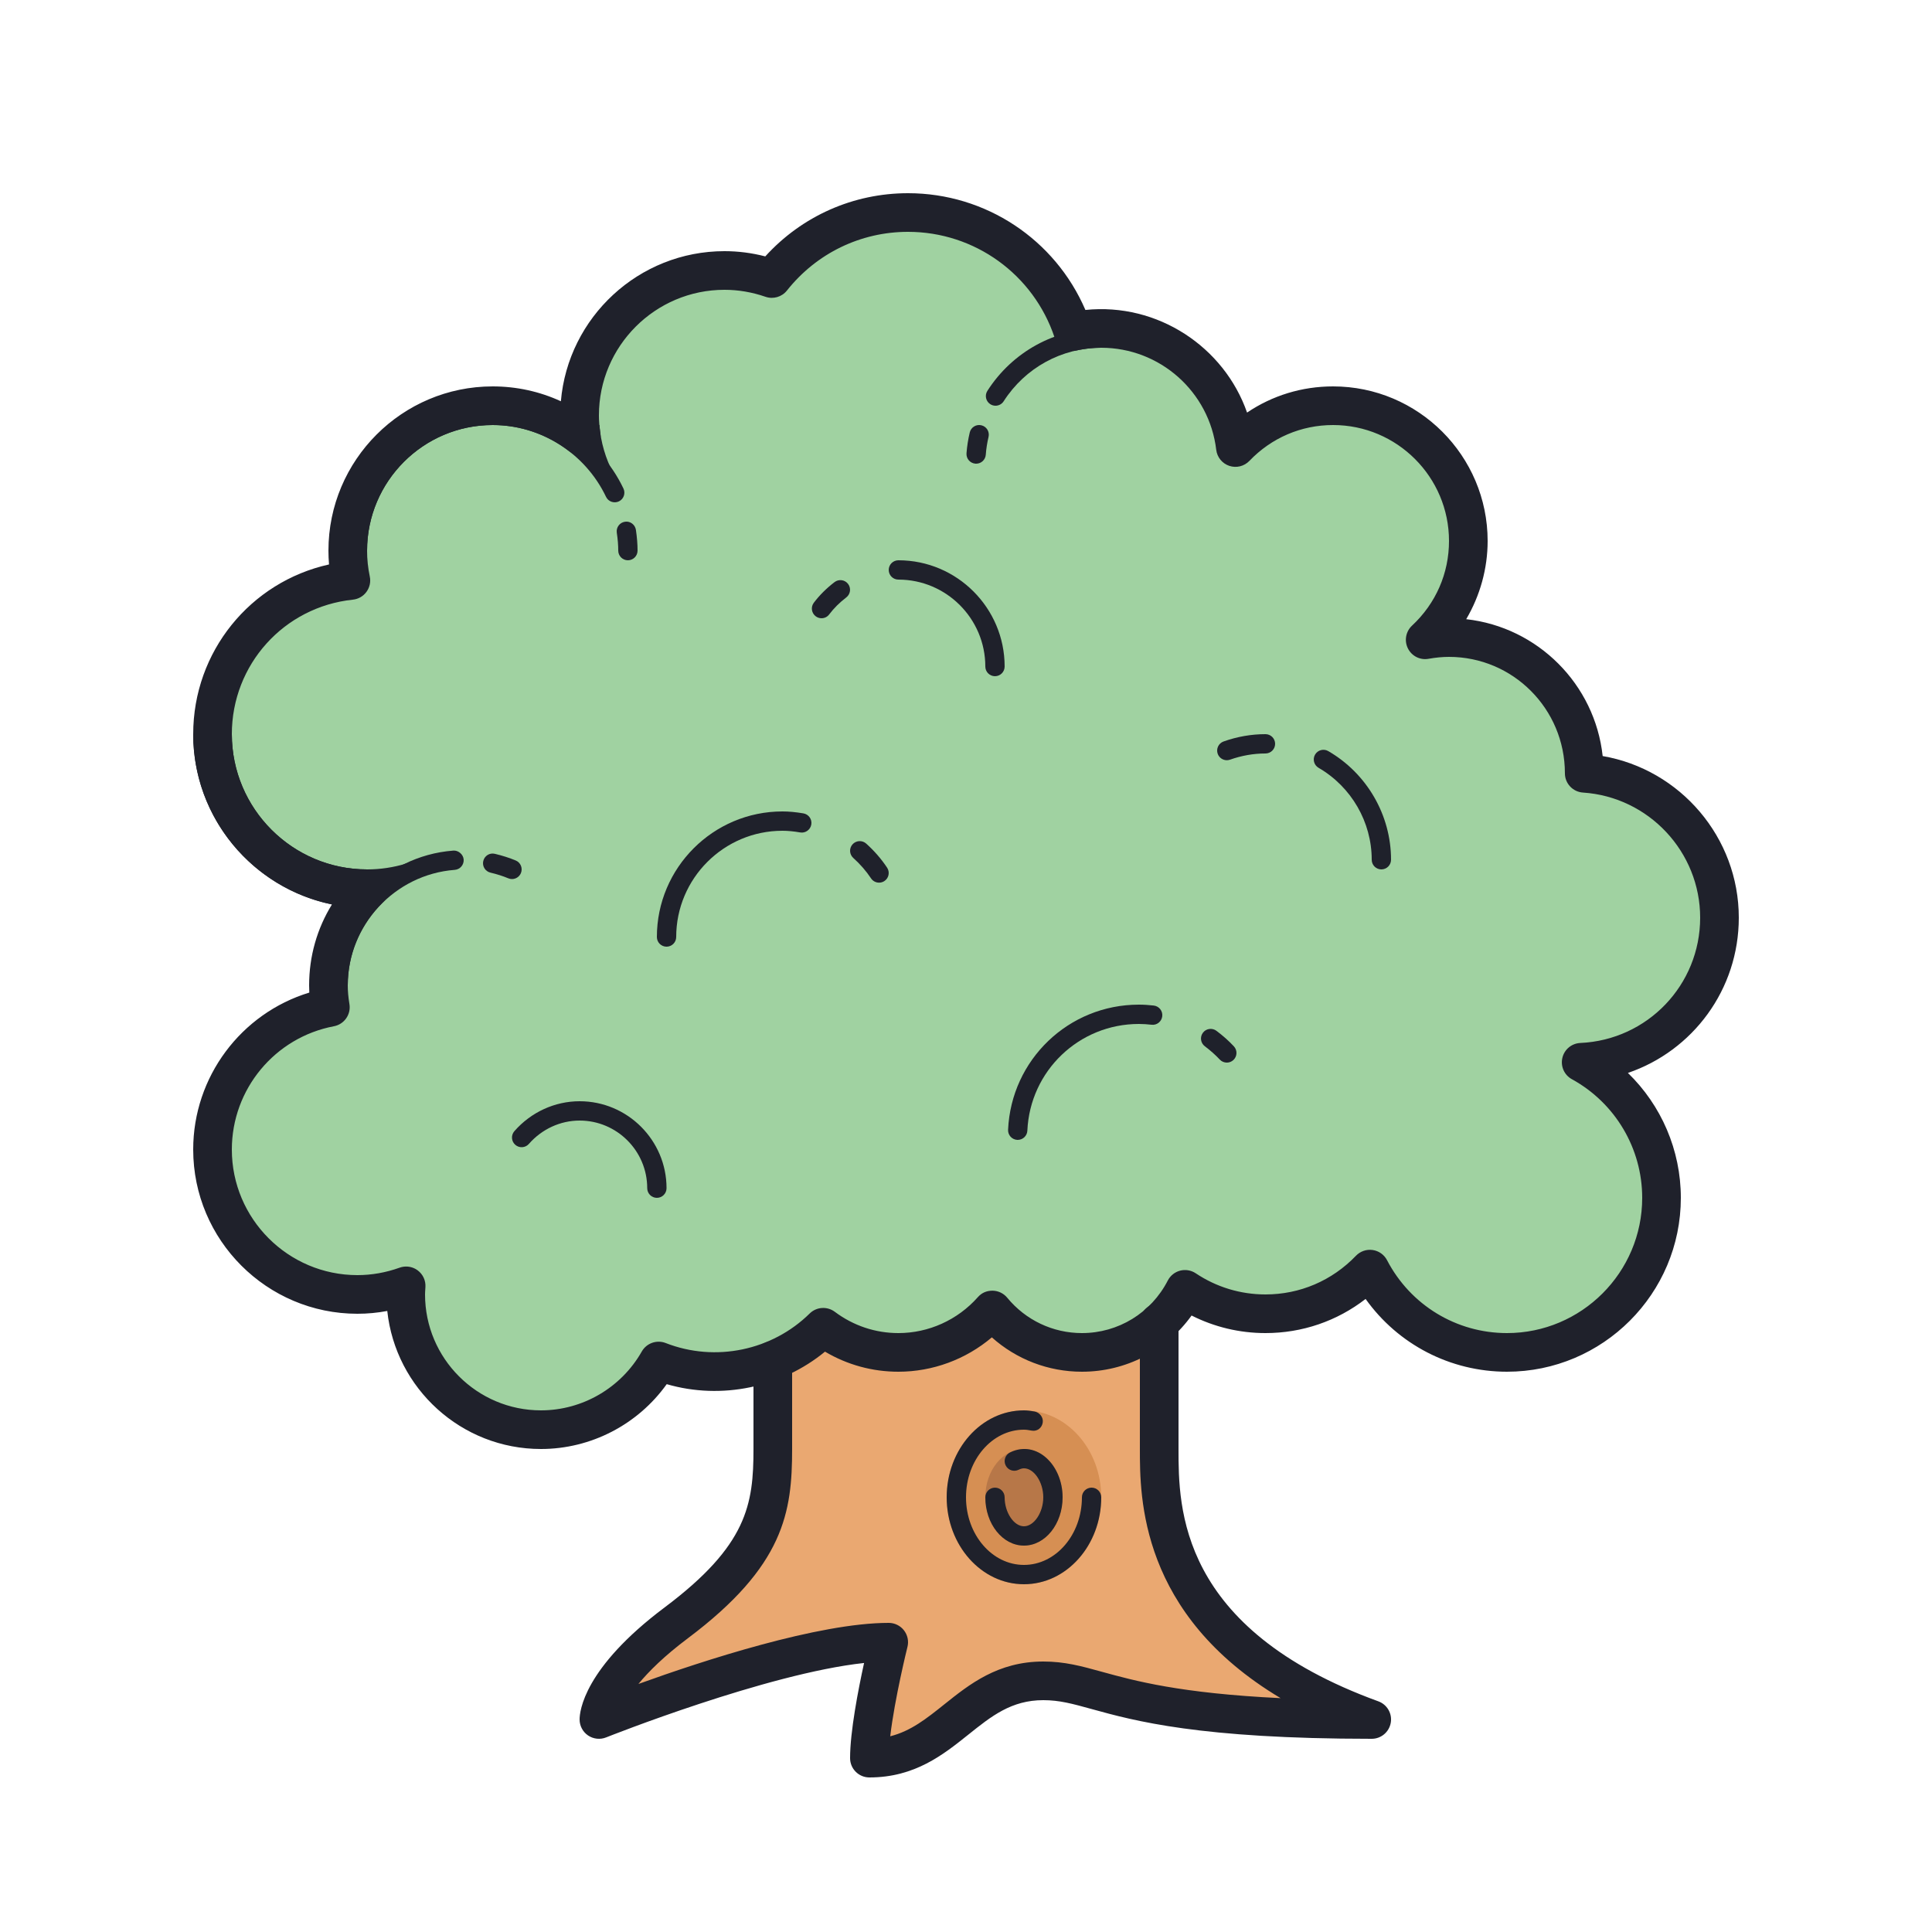<svg xmlns="http://www.w3.org/2000/svg" viewBox="0 0 100 100"><path fill="#eaa871" d="M40,67v8c0,3-0.335,5.501-5,9c-4,3-4,5-4,5s10-4,15-4c0,0-1,4-1,6c4,0,5-4,9-4c3,0,4,2,17,2 c-11-4-11-11-11-14s0-8,0-8H40z"/><ellipse cx="53" cy="77.5" fill="#d68f53" rx="4" ry="4.5"/><ellipse cx="53" cy="77.5" fill="#b77748" rx="2" ry="2.5"/><path fill="#a0d2a1" d="M89,47.5c0-3.974-3.093-7.217-7.001-7.475C81.999,40.017,82,40.008,82,40c0-3.866-3.134-7-7-7 c-0.421,0-0.831,0.044-1.232,0.115C75.138,31.837,76,30.021,76,28c0-3.866-3.134-7-7-7c-1.989,0-3.78,0.833-5.054,2.165 C63.532,19.694,60.583,17,57,17c-0.503,0-0.993,0.056-1.466,0.156C54.343,13.581,50.976,11,47,11c-2.86,0-5.402,1.338-7.051,3.417 C39.181,14.151,38.359,14,37.5,14c-4.142,0-7.5,3.358-7.5,7.5c0,0.366,0.035,0.722,0.086,1.074C28.817,21.591,27.229,21,25.5,21 c-4.142,0-7.5,3.358-7.5,7.5c0,0.53,0.056,1.046,0.161,1.545C14.137,30.464,11,33.865,11,38c0,4.418,3.582,8,8,8 c0.038,0,0.074-0.005,0.112-0.006C17.81,47.265,17,49.037,17,51c0,0.388,0.04,0.765,0.1,1.135C13.628,52.792,11,55.837,11,59.5 c0,4.142,3.358,7.5,7.5,7.5c0.886,0,1.733-0.162,2.522-0.444C21.013,66.703,21,66.85,21,67c0,3.866,3.134,7,7,7 c2.612,0,4.886-1.434,6.089-3.554C34.992,70.799,35.972,71,37,71c2.187,0,4.167-0.879,5.611-2.301C43.696,69.512,45.039,70,46.5,70 c1.937,0,3.67-0.852,4.861-2.195C52.462,69.145,54.131,70,56,70c2.327,0,4.34-1.327,5.335-3.263C62.527,67.534,63.959,68,65.5,68 c2.126,0,4.041-0.889,5.406-2.31C72.24,68.25,74.914,70,78,70c4.418,0,8-3.582,8-8c0-3.026-1.681-5.658-4.158-7.017 C85.824,54.803,89,51.527,89,47.5z"/><g><path fill="#1f212b" d="M28,75c-4.122,0-7.526-3.134-7.955-7.145C19.534,67.952,19.018,68,18.5,68 c-4.687,0-8.5-3.813-8.5-8.5c0-3.766,2.478-7.047,6.01-8.125C16.003,51.248,16,51.124,16,51c0-1.502,0.411-2.938,1.181-4.185 C13.087,45.972,10,42.339,10,38c0-4.272,2.957-7.881,7.03-8.784C17.01,28.978,17,28.738,17,28.5c0-4.687,3.813-8.5,8.5-8.5 c1.236,0,2.432,0.263,3.531,0.769C29.402,16.423,33.06,13,37.5,13c0.709,0,1.416,0.091,2.111,0.271C41.507,11.184,44.163,10,47,10 c4.022,0,7.611,2.396,9.18,6.043c3.743-0.386,7.183,1.917,8.368,5.312C65.854,20.473,67.387,20,69,20c4.411,0,8,3.589,8,8 c0,1.431-0.392,2.83-1.109,4.049c3.709,0.413,6.661,3.372,7.063,7.084C86.97,39.827,90,43.344,90,47.5 c0,3.721-2.384,6.891-5.74,8.035C85.987,57.208,87,59.53,87,62c0,4.962-4.037,9-9,9c-2.938,0-5.642-1.417-7.317-3.767 C69.203,68.38,67.403,69,65.5,69c-1.339,0-2.643-0.312-3.824-0.909C60.372,69.908,58.278,71,56,71 c-1.738,0-3.387-0.638-4.662-1.778C49.991,70.362,48.278,71,46.5,71c-1.349,0-2.646-0.357-3.798-1.039 c-2.251,1.851-5.354,2.508-8.193,1.683C33.016,73.732,30.592,75,28,75z M21.022,65.556c0.213,0,0.424,0.068,0.6,0.2 c0.269,0.202,0.419,0.524,0.398,0.859l-0.008,0.126C22.007,66.827,22,66.913,22,67c0,3.309,2.691,6,6,6 c2.152,0,4.152-1.168,5.219-3.048c0.247-0.432,0.773-0.616,1.234-0.438c2.583,1.01,5.519,0.38,7.456-1.528 c0.353-0.347,0.904-0.383,1.301-0.087C44.172,68.619,45.31,69,46.5,69c1.566,0,3.065-0.677,4.113-1.859 c0.193-0.219,0.446-0.337,0.767-0.336c0.293,0.006,0.568,0.139,0.754,0.365C53.09,68.333,54.498,69,56,69 c1.88,0,3.583-1.042,4.445-2.721c0.131-0.253,0.363-0.439,0.639-0.511c0.277-0.07,0.569-0.022,0.807,0.137 C62.962,66.622,64.21,67,65.5,67c1.78,0,3.444-0.711,4.685-2.003c0.224-0.232,0.545-0.343,0.863-0.297 c0.319,0.045,0.597,0.242,0.745,0.527C73.006,67.555,75.384,69,78,69c3.859,0,7-3.14,7-7c0-2.556-1.395-4.909-3.64-6.141 c-0.393-0.215-0.594-0.666-0.492-1.103c0.101-0.437,0.48-0.752,0.929-0.772C85.275,53.827,88,50.979,88,47.5 c0-3.408-2.665-6.253-6.066-6.477c-0.526-0.035-0.935-0.471-0.935-0.998C81,36.691,78.309,34,75,34 c-0.335,0-0.682,0.033-1.058,0.099c-0.437,0.081-0.872-0.141-1.069-0.538c-0.198-0.396-0.111-0.876,0.213-1.178 C74.32,31.233,75,29.676,75,28c0-3.309-2.691-6-6-6c-1.647,0-3.187,0.659-4.332,1.856c-0.269,0.279-0.672,0.38-1.04,0.257 c-0.366-0.123-0.63-0.446-0.676-0.83C62.594,20.271,60.035,18,57,18c-0.416,0-0.839,0.045-1.258,0.134 c-0.491,0.109-0.996-0.178-1.156-0.662C53.495,14.199,50.446,12,47,12c-2.452,0-4.736,1.107-6.268,3.038 c-0.264,0.333-0.711,0.462-1.109,0.324C38.928,15.122,38.213,15,37.5,15c-3.584,0-6.5,2.916-6.5,6.5 c0,0.278,0.024,0.574,0.075,0.931c0.059,0.404-0.134,0.802-0.486,1.007c-0.354,0.204-0.795,0.175-1.115-0.074 C28.321,22.472,26.948,22,25.5,22c-3.584,0-6.5,2.916-6.5,6.5c0,0.446,0.047,0.896,0.14,1.339c0.059,0.277-0.004,0.565-0.171,0.794 c-0.166,0.229-0.422,0.376-0.704,0.405C14.693,31.412,12,34.404,12,38c0,3.86,3.141,7,7,7c0.43,0.008,0.83,0.229,0.99,0.607 c0.16,0.379,0.114,0.814-0.18,1.102C18.643,47.851,18,49.374,18,51c0,0.299,0.028,0.618,0.087,0.974 c0.087,0.536-0.269,1.043-0.802,1.144C14.223,53.697,12,56.381,12,59.5c0,3.584,2.916,6.5,6.5,6.5c0.735,0,1.471-0.13,2.186-0.386 C20.795,65.575,20.909,65.556,21.022,65.556z"/><path fill="#1f212b" d="M45,92c-0.553,0-1-0.448-1-1c0-1.369,0.42-3.536,0.724-4.924 c-5.029,0.542-13.262,3.817-13.353,3.853c-0.306,0.122-0.656,0.085-0.932-0.101C30.165,89.642,30,89.332,30,89 c0-0.417,0.212-2.659,4.4-5.8C38.68,79.99,39,77.87,39,75v-4.583c0-0.552,0.447-1,1-1s1,0.448,1,1V75c0,3.258-0.397,6.048-5.4,9.8 c-1.215,0.912-2.021,1.71-2.556,2.362C36.375,85.959,42.364,84,46,84c0.308,0,0.599,0.142,0.788,0.385s0.257,0.559,0.182,0.858 c-0.008,0.032-0.662,2.666-0.892,4.627c1.069-0.269,1.886-0.922,2.797-1.651C50.176,87.179,51.649,86,54,86 c1.109,0,1.958,0.234,3.033,0.531c1.68,0.463,4.039,1.115,9.251,1.365C59.001,83.546,59,77.502,59,75v-6.548c0-0.552,0.447-1,1-1 s1,0.448,1,1V75c0,3.019,0,9.3,10.342,13.06c0.456,0.166,0.728,0.635,0.643,1.113C71.9,89.651,71.485,90,71,90 c-8.917,0-12.276-0.927-14.499-1.541C55.5,88.183,54.838,88,54,88c-1.649,0-2.681,0.825-3.875,1.781C48.824,90.821,47.351,92,45,92 z"/><path fill="#1f212b" d="M53,82c-2.206,0-4-2.019-4-4.5s1.794-4.5,4-4.5c0.184,0,0.361,0.027,0.538,0.057 c0.272,0.045,0.479,0.307,0.433,0.579c-0.045,0.272-0.28,0.457-0.553,0.415l-0.045-0.007C53.25,74.023,53.128,74,53,74 c-1.654,0-3,1.57-3,3.5s1.346,3.5,3,3.5s3-1.57,3-3.5c0-0.276,0.224-0.5,0.5-0.5s0.5,0.224,0.5,0.5C57,79.981,55.206,82,53,82z"/><path fill="#1f212b" d="M53,80c-1.103,0-2-1.122-2-2.5c0-0.276,0.224-0.5,0.5-0.5s0.5,0.224,0.5,0.5 c0,0.785,0.477,1.5,1,1.5s1-0.715,1-1.5S53.523,76,53,76c-0.084,0-0.176,0.025-0.281,0.076c-0.244,0.122-0.547,0.02-0.668-0.23 c-0.121-0.248-0.019-0.548,0.23-0.668C53.654,74.506,55,75.828,55,77.5C55,78.878,54.103,80,53,80z"/><path fill="#1f212b" d="M32.5,29c-0.276,0-0.5-0.224-0.5-0.5c0-0.283-0.023-0.578-0.075-0.928 c-0.039-0.273,0.149-0.527,0.423-0.567c0.268-0.045,0.526,0.149,0.567,0.422C32.972,27.821,33,28.171,33,28.5 C33,28.776,32.776,29,32.5,29z"/><path fill="#1f212b" d="M18.5,29c-0.276,0-0.5-0.224-0.5-0.5c0-4.136,3.364-7.5,7.5-7.5c2.874,0,5.53,1.682,6.769,4.285 c0.119,0.25,0.013,0.548-0.236,0.667c-0.249,0.116-0.549,0.013-0.666-0.237C30.292,23.458,27.99,22,25.5,22 c-3.584,0-6.5,2.916-6.5,6.5C19,28.776,18.776,29,18.5,29z"/><path fill="#1f212b" d="M51.528,21c-0.093,0-0.187-0.025-0.27-0.079c-0.232-0.149-0.301-0.458-0.151-0.691 C52.404,18.208,54.606,17,57,17c0.276,0,0.5,0.224,0.5,0.5S57.276,18,57,18c-2.051,0-3.939,1.036-5.051,2.77 C51.854,20.919,51.692,21,51.528,21z"/><path fill="#1f212b" d="M50.526,24c-0.013,0-0.025,0-0.038-0.001c-0.275-0.021-0.482-0.26-0.462-0.536 c0.027-0.361,0.084-0.724,0.168-1.079c0.063-0.268,0.336-0.437,0.602-0.371c0.269,0.063,0.435,0.333,0.371,0.602 c-0.072,0.303-0.12,0.613-0.143,0.921C51.005,23.8,50.785,24,50.526,24z"/><path fill="#1f212b" d="M63.5,39.349c-0.206,0-0.398-0.128-0.472-0.333c-0.092-0.26,0.045-0.546,0.305-0.638 C64.041,38.127,64.771,38,65.5,38c0.276,0,0.5,0.224,0.5,0.5S65.776,39,65.5,39c-0.616,0-1.232,0.108-1.833,0.32 C63.611,39.339,63.556,39.349,63.5,39.349z"/><path fill="#1f212b" d="M71.5,45c-0.276,0-0.5-0.224-0.5-0.5c0-1.952-1.054-3.775-2.751-4.758 c-0.238-0.138-0.32-0.444-0.182-0.683c0.139-0.24,0.445-0.321,0.684-0.182C70.755,40.038,72,42.192,72,44.5 C72,44.776,71.776,45,71.5,45z"/><path fill="#1f212b" d="M34,62c-0.276,0-0.5-0.224-0.5-0.5c0-1.93-1.57-3.5-3.5-3.5c-0.995,0-1.952,0.44-2.624,1.208 c-0.182,0.209-0.498,0.229-0.705,0.047c-0.208-0.182-0.229-0.498-0.047-0.706C27.485,57.565,28.716,57,30,57 c2.481,0,4.5,2.019,4.5,4.5C34.5,61.776,34.276,62,34,62z"/><path fill="#1f212b" d="M45.5,45.686c-0.161,0-0.32-0.078-0.416-0.223c-0.254-0.381-0.563-0.736-0.918-1.055 c-0.205-0.185-0.223-0.501-0.038-0.706s0.502-0.222,0.706-0.038c0.419,0.376,0.782,0.795,1.082,1.246 c0.153,0.23,0.091,0.54-0.139,0.693C45.691,45.659,45.596,45.686,45.5,45.686z"/><path fill="#1f212b" d="M34.5,49c-0.276,0-0.5-0.224-0.5-0.5c0-3.584,2.916-6.5,6.5-6.5c0.331,0,0.675,0.032,1.083,0.1 c0.272,0.046,0.456,0.304,0.41,0.576c-0.045,0.273-0.307,0.459-0.576,0.411C41.065,43.027,40.774,43,40.5,43 c-3.032,0-5.5,2.467-5.5,5.5C35,48.776,34.776,49,34.5,49z"/><path fill="#1f212b" d="M51.5,35c-0.276,0-0.5-0.224-0.5-0.5c0-2.481-2.019-4.5-4.5-4.5c-0.276,0-0.5-0.224-0.5-0.5 s0.224-0.5,0.5-0.5c3.032,0,5.5,2.467,5.5,5.5C52,34.776,51.776,35,51.5,35z"/><path fill="#1f212b" d="M42.522,32c-0.105,0-0.211-0.033-0.301-0.101c-0.221-0.167-0.265-0.48-0.099-0.7 c0.295-0.391,0.656-0.75,1.073-1.069c0.22-0.167,0.533-0.127,0.701,0.093c0.167,0.219,0.126,0.533-0.094,0.701 c-0.346,0.264-0.642,0.559-0.882,0.877C42.823,31.932,42.674,32,42.522,32z"/><path fill="#1f212b" d="M63.5,55c-0.133,0-0.267-0.053-0.365-0.158c-0.222-0.237-0.482-0.468-0.773-0.688 c-0.221-0.166-0.265-0.479-0.099-0.7c0.165-0.221,0.481-0.264,0.7-0.099c0.337,0.253,0.641,0.523,0.902,0.803 c0.188,0.201,0.178,0.518-0.023,0.707C63.745,54.955,63.623,55,63.5,55z"/><path fill="#1f212b" d="M52.677,59c-0.007,0-0.015,0-0.022,0c-0.276-0.013-0.489-0.246-0.477-0.522 C52.341,54.845,55.315,52,58.948,52c0.262,0,0.519,0.018,0.771,0.047c0.274,0.032,0.471,0.28,0.439,0.555 c-0.032,0.274-0.282,0.474-0.555,0.438C59.389,53.016,59.171,53,58.948,53c-3.097,0-5.633,2.426-5.772,5.522 C53.164,58.791,52.943,59,52.677,59z"/><path fill="#1f212b" d="M17.5,51.5c-0.276,0-0.5-0.224-0.5-0.5c0-3.634,2.839-6.697,6.462-6.973 c0.246-0.023,0.516,0.184,0.537,0.46c0.021,0.275-0.186,0.516-0.461,0.537C20.433,45.261,18,47.886,18,51 C18,51.276,17.776,51.5,17.5,51.5z"/><path fill="#1f212b" d="M26.5,45.5c-0.064,0-0.13-0.012-0.192-0.039c-0.277-0.116-0.588-0.215-0.923-0.294 c-0.269-0.063-0.435-0.333-0.371-0.602c0.064-0.269,0.33-0.438,0.602-0.371c0.388,0.092,0.751,0.208,1.077,0.344 c0.255,0.106,0.375,0.399,0.269,0.654C26.881,45.385,26.695,45.5,26.5,45.5z"/><path fill="#1f212b" d="M12,38h-2c0,4.924,3.976,8.932,8.886,8.994c0.569-0.724,1.291-1.32,2.114-1.75v-0.539 C20.366,44.895,19.695,45,19,45C15.141,45,12,41.86,12,38z"/><path fill="#1f212b" d="M31.223,24.5h0.524c-0.397-0.759-0.653-1.603-0.721-2.5h-2c0.01,0.174,0.049,0.339,0.07,0.51 C29.937,23.018,30.661,23.696,31.223,24.5z"/></g></svg>